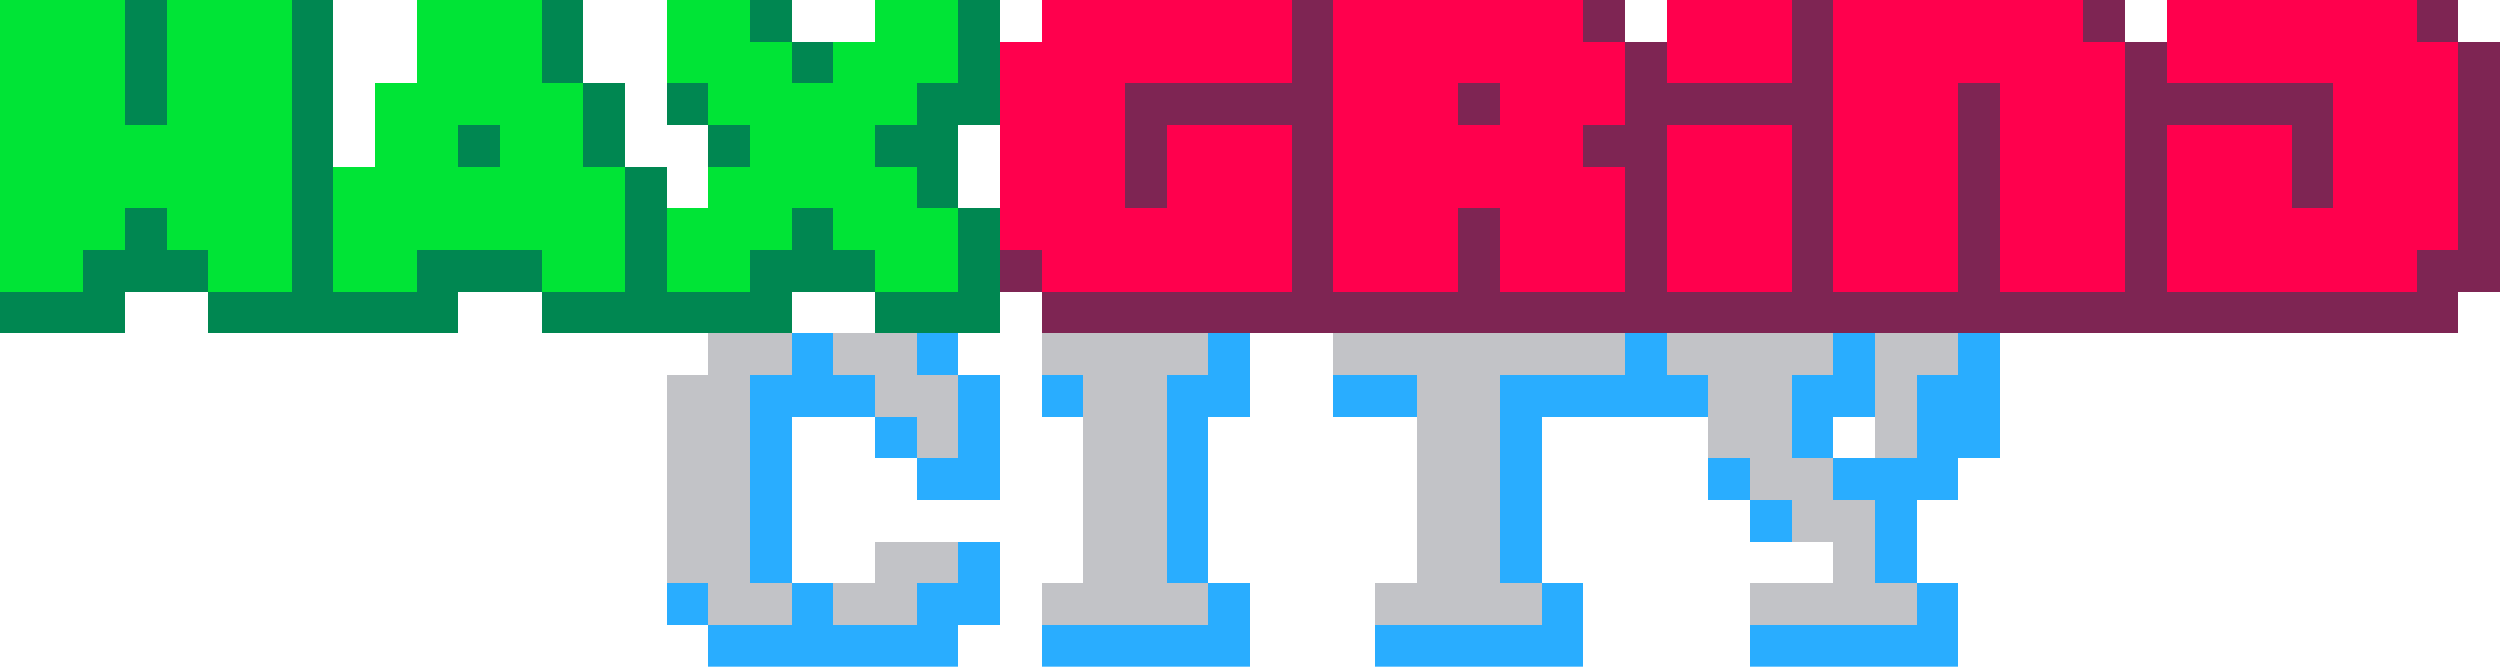 <svg xmlns="http://www.w3.org/2000/svg" viewBox="0 -0.5 120 32" shape-rendering="crispEdges">
<path stroke="#00e436" d="M0 0h6M8 0h6M20 0h6M32 0h4M42 0h4M0 1h6M8 1h6M20 1h6M32 1h4M42 1h4M0 2h6M8 2h6M20 2h6M32 2h6M40 2h6M0 3h6M8 3h6M20 3h6M32 3h6M40 3h6M0 4h6M8 4h6M18 4h10M34 4h10M0 5h6M8 5h6M18 5h10M34 5h10M0 6h14M18 6h4M24 6h4M36 6h6M0 7h14M18 7h4M24 7h4M36 7h6M0 8h14M16 8h14M34 8h10M0 9h14M16 9h14M34 9h10M0 10h6M8 10h6M16 10h14M32 10h6M40 10h6M0 11h6M8 11h6M16 11h14M32 11h6M40 11h6M0 12h4M10 12h4M16 12h4M26 12h4M32 12h4M42 12h4M0 13h4M10 13h4M16 13h4M26 13h4M32 13h4M42 13h4" />
<path stroke="#008751" d="M6 0h2M14 0h2M26 0h2M36 0h2M46 0h2M6 1h2M14 1h2M26 1h2M36 1h2M46 1h2M6 2h2M14 2h2M26 2h2M38 2h2M46 2h2M6 3h2M14 3h2M26 3h2M38 3h2M46 3h2M6 4h2M14 4h2M28 4h2M32 4h2M44 4h4M6 5h2M14 5h2M28 5h2M32 5h2M44 5h4M14 6h2M22 6h2M28 6h2M34 6h2M42 6h4M14 7h2M22 7h2M28 7h2M34 7h2M42 7h4M14 8h2M30 8h2M44 8h2M14 9h2M30 9h2M44 9h2M6 10h2M14 10h2M30 10h2M38 10h2M46 10h2M6 11h2M14 11h2M30 11h2M38 11h2M46 11h2M4 12h6M14 12h2M20 12h6M30 12h2M36 12h6M46 12h2M4 13h6M14 13h2M20 13h6M30 13h2M36 13h6M46 13h2M0 14h6M10 14h12M26 14h12M42 14h6M0 15h6M10 15h12M26 15h12M42 15h6" />
<path stroke="#ff004d" d="M50 0h12M64 0h12M80 0h6M88 0h12M104 0h12M50 1h12M64 1h12M80 1h6M88 1h12M104 1h12M48 2h14M64 2h14M80 2h6M88 2h14M104 2h14M48 3h14M64 3h14M80 3h6M88 3h14M104 3h14M48 4h6M64 4h6M72 4h6M88 4h6M96 4h6M112 4h6M48 5h6M64 5h6M72 5h6M88 5h6M96 5h6M112 5h6M48 6h6M56 6h6M64 6h12M80 6h6M88 6h6M96 6h6M104 6h6M112 6h6M48 7h6M56 7h6M64 7h12M80 7h6M88 7h6M96 7h6M104 7h6M112 7h6M48 8h6M56 8h6M64 8h14M80 8h6M88 8h6M96 8h6M104 8h6M112 8h6M48 9h6M56 9h6M64 9h14M80 9h6M88 9h6M96 9h6M104 9h6M112 9h6M48 10h14M64 10h6M72 10h6M80 10h6M88 10h6M96 10h6M104 10h14M48 11h14M64 11h6M72 11h6M80 11h6M88 11h6M96 11h6M104 11h14M50 12h12M64 12h6M72 12h6M80 12h6M88 12h6M96 12h6M104 12h12M50 13h12M64 13h6M72 13h6M80 13h6M88 13h6M96 13h6M104 13h12" />
<path stroke="#7e2553" d="M62 0h2M76 0h2M86 0h2M100 0h2M116 0h2M62 1h2M76 1h2M86 1h2M100 1h2M116 1h2M62 2h2M78 2h2M86 2h2M102 2h2M118 2h2M62 3h2M78 3h2M86 3h2M102 3h2M118 3h2M54 4h10M70 4h2M78 4h10M94 4h2M102 4h10M118 4h2M54 5h10M70 5h2M78 5h10M94 5h2M102 5h10M118 5h2M54 6h2M62 6h2M76 6h4M86 6h2M94 6h2M102 6h2M110 6h2M118 6h2M54 7h2M62 7h2M76 7h4M86 7h2M94 7h2M102 7h2M110 7h2M118 7h2M54 8h2M62 8h2M78 8h2M86 8h2M94 8h2M102 8h2M110 8h2M118 8h2M54 9h2M62 9h2M78 9h2M86 9h2M94 9h2M102 9h2M110 9h2M118 9h2M62 10h2M70 10h2M78 10h2M86 10h2M94 10h2M102 10h2M118 10h2M62 11h2M70 11h2M78 11h2M86 11h2M94 11h2M102 11h2M118 11h2M48 12h2M62 12h2M70 12h2M78 12h2M86 12h2M94 12h2M102 12h2M116 12h4M48 13h2M62 13h2M70 13h2M78 13h2M86 13h2M94 13h2M102 13h2M116 13h4M50 14h68M50 15h68" />
<path stroke="#c2c3c7" d="M34 16h4M40 16h4M50 16h8M64 16h14M80 16h8M90 16h4M34 17h4M40 17h4M50 17h8M64 17h14M80 17h8M90 17h4M32 18h4M42 18h4M52 18h4M68 18h4M82 18h4M90 18h2M32 19h4M42 19h4M52 19h4M68 19h4M82 19h4M90 19h2M32 20h4M44 20h2M52 20h4M68 20h4M82 20h4M90 20h2M32 21h4M44 21h2M52 21h4M68 21h4M82 21h4M90 21h2M32 22h4M52 22h4M68 22h4M84 22h4M32 23h4M52 23h4M68 23h4M84 23h4M32 24h4M52 24h4M68 24h4M86 24h4M32 25h4M52 25h4M68 25h4M86 25h4M32 26h4M42 26h4M52 26h4M68 26h4M88 26h2M32 27h4M42 27h4M52 27h4M68 27h4M88 27h2M34 28h4M40 28h4M50 28h8M66 28h8M84 28h8M34 29h4M40 29h4M50 29h8M66 29h8M84 29h8" />
<path stroke="#29adff" d="M38 16h2M44 16h2M58 16h2M78 16h2M88 16h2M94 16h2M38 17h2M44 17h2M58 17h2M78 17h2M88 17h2M94 17h2M36 18h6M46 18h2M50 18h2M56 18h4M64 18h4M72 18h10M86 18h4M92 18h4M36 19h6M46 19h2M50 19h2M56 19h4M64 19h4M72 19h10M86 19h4M92 19h4M36 20h2M42 20h2M46 20h2M56 20h2M72 20h2M86 20h2M92 20h4M36 21h2M42 21h2M46 21h2M56 21h2M72 21h2M86 21h2M92 21h4M36 22h2M44 22h4M56 22h2M72 22h2M82 22h2M88 22h6M36 23h2M44 23h4M56 23h2M72 23h2M82 23h2M88 23h6M36 24h2M56 24h2M72 24h2M84 24h2M90 24h2M36 25h2M56 25h2M72 25h2M84 25h2M90 25h2M36 26h2M46 26h2M56 26h2M72 26h2M90 26h2M36 27h2M46 27h2M56 27h2M72 27h2M90 27h2M32 28h2M38 28h2M44 28h4M58 28h2M74 28h2M92 28h2M32 29h2M38 29h2M44 29h4M58 29h2M74 29h2M92 29h2M34 30h12M50 30h10M66 30h10M84 30h10M34 31h12M50 31h10M66 31h10M84 31h10" />
</svg>